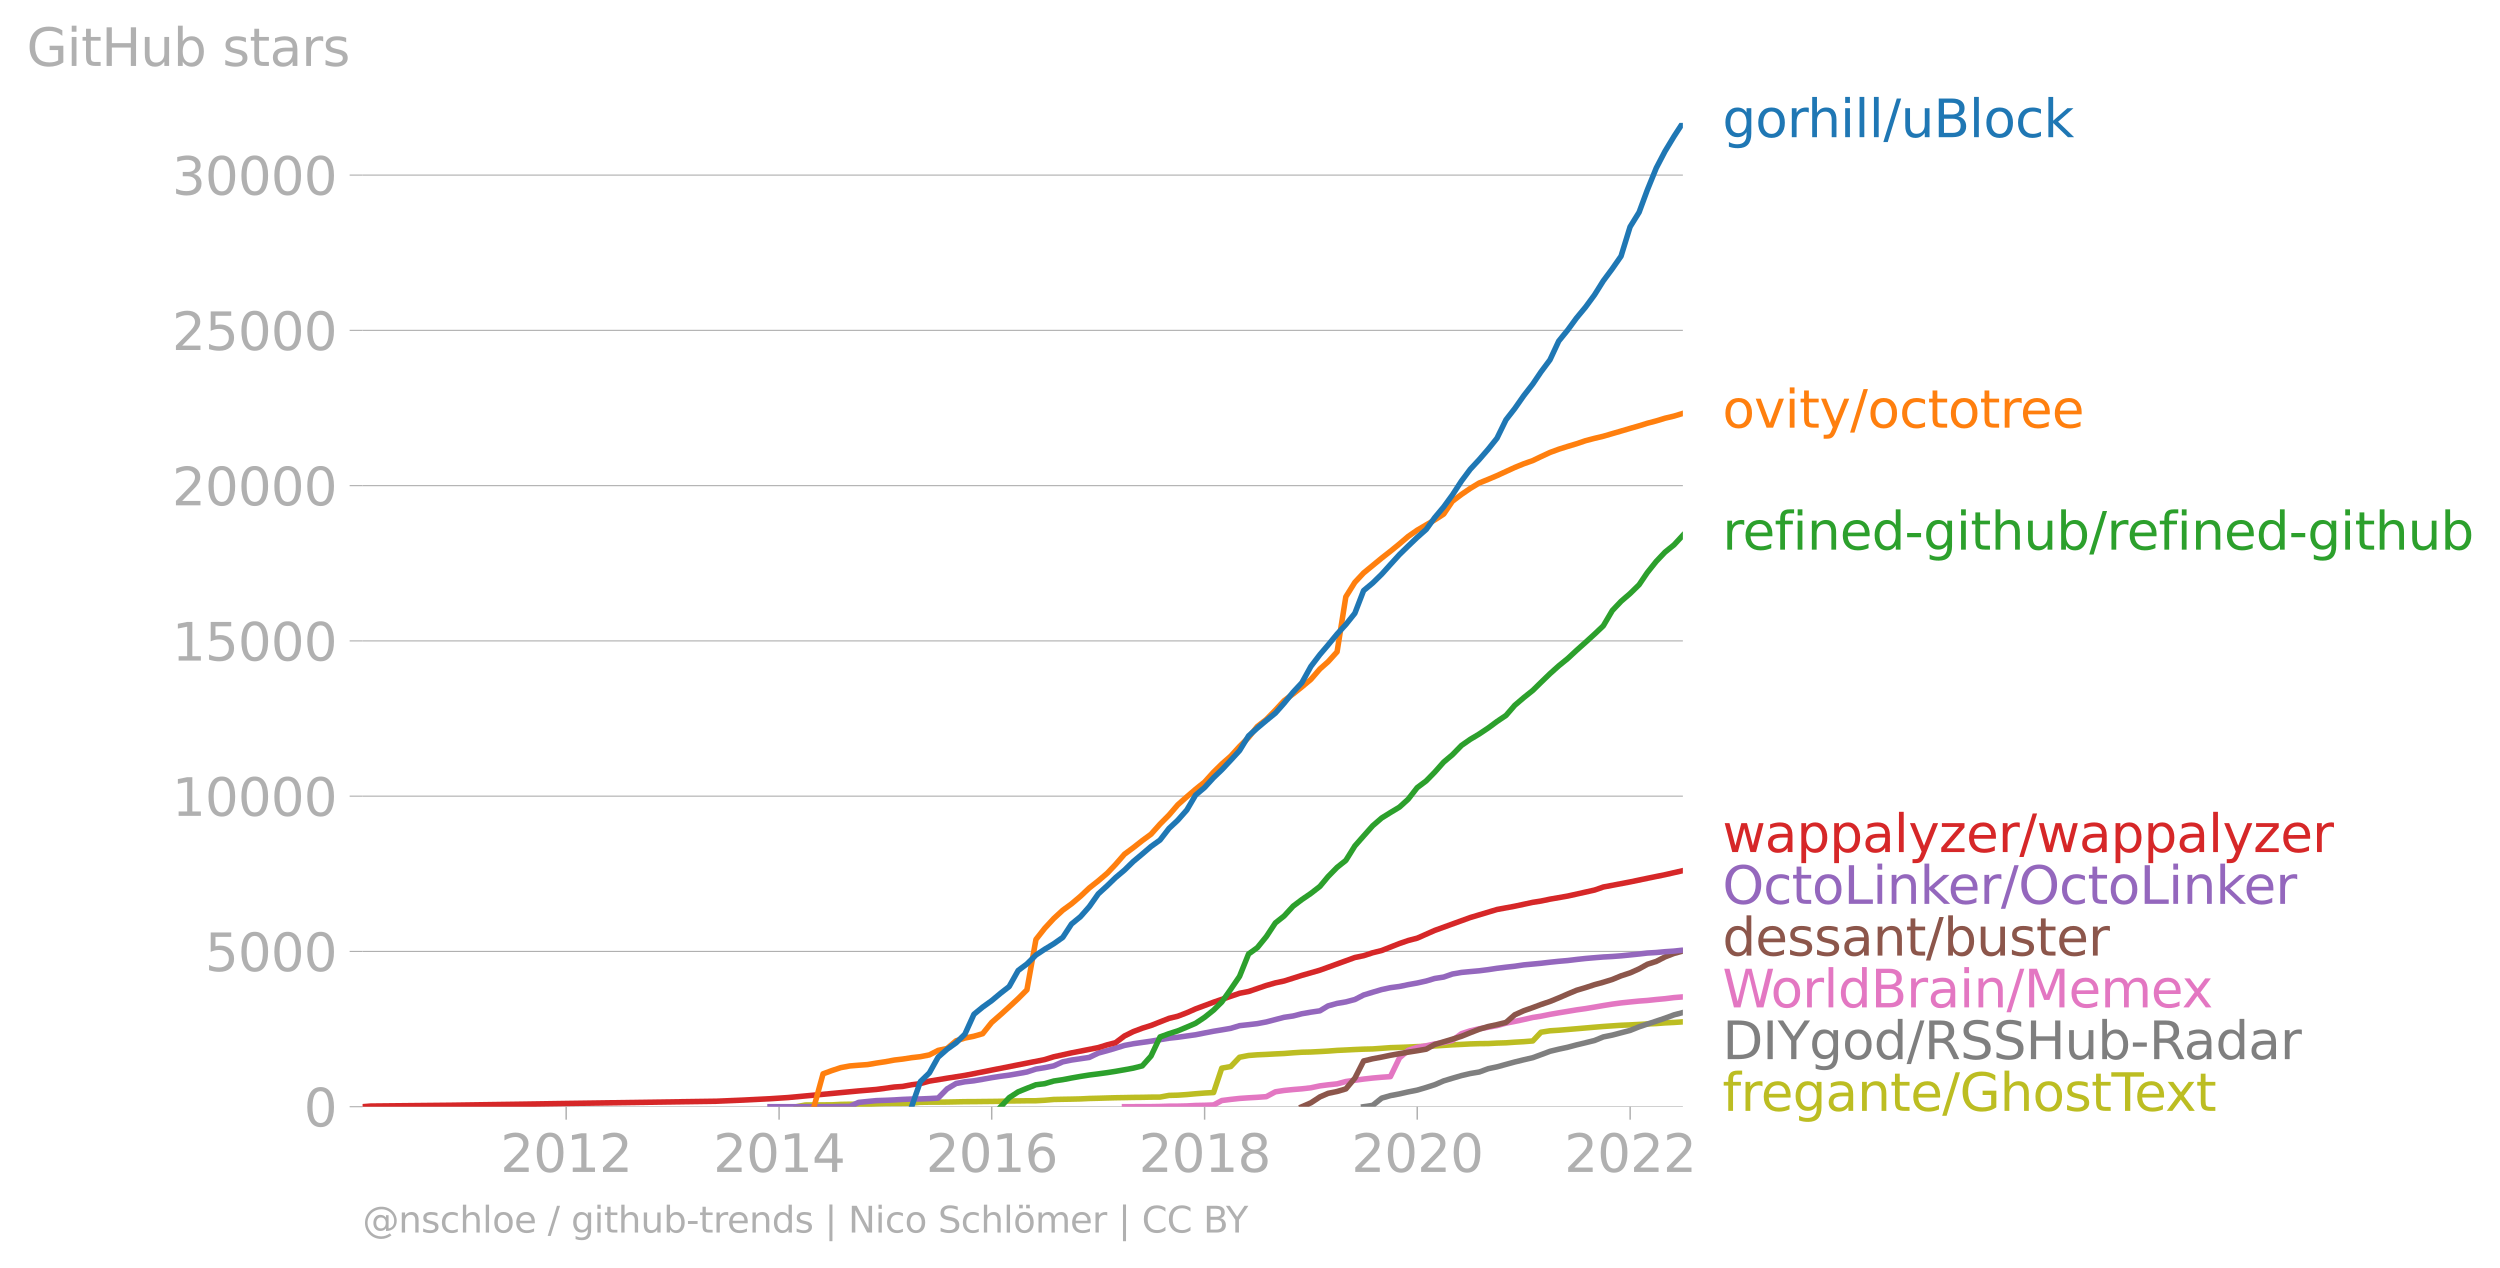 <svg xmlns:xlink="http://www.w3.org/1999/xlink" width="901.621" height="457.173" viewBox="0 0 676.216 342.88" xmlns="http://www.w3.org/2000/svg"><defs><style>*{stroke-linejoin:round;stroke-linecap:butt}</style></defs><g id="figure_1"><path d="M0 342.88h676.216V0H0v342.88z" style="fill:none" id="patch_1"/><g id="axes_1"><path d="M98.073 299.353h357.12V33.24H98.073v266.112z" style="fill:none" id="patch_2"/><g id="matplotlib.axis_1"><g id="xtick_1"><g id="line2d_1"><defs><path id="m0265048be2" d="M0 0v3.5" style="stroke:#b0b0b0;stroke-width:.4"/></defs><use xlink:href="#m0265048be2" x="153.142" y="299.353" style="fill:#b0b0b0;stroke:#b0b0b0;stroke-width:.4"/></g><g style="fill:#b0b0b0" transform="matrix(.14 0 0 -.14 135.327 316.99)" id="text_1"><defs><path id="DejaVuSans-32" d="M1228 531h2203V0H469v531q359 372 979 998 621 627 780 809 303 340 423 576 121 236 121 464 0 372-261 606-261 235-680 235-297 0-627-103-329-103-704-313v638q381 153 712 231 332 78 607 78 725 0 1156-363 431-362 431-968 0-288-108-546-107-257-392-607-78-91-497-524-418-433-1181-1211z" transform="scale(.016)"/><path id="DejaVuSans-30" d="M2034 4250q-487 0-733-480-245-479-245-1442 0-959 245-1439 246-480 733-480 491 0 736 480 246 480 246 1439 0 963-246 1442-245 480-736 480zm0 500q785 0 1199-621 414-620 414-1801 0-1178-414-1799Q2819-91 2034-91q-784 0-1198 620-414 621-414 1799 0 1181 414 1801 414 621 1198 621z" transform="scale(.016)"/><path id="DejaVuSans-31" d="M794 531h1031v3560L703 3866v575l1116 225h631V531h1031V0H794v531z" transform="scale(.016)"/></defs><use xlink:href="#DejaVuSans-32"/><use xlink:href="#DejaVuSans-30" x="63.623"/><use xlink:href="#DejaVuSans-31" x="127.246"/><use xlink:href="#DejaVuSans-32" x="190.869"/></g></g><g id="xtick_2"><use xlink:href="#m0265048be2" x="210.732" y="299.353" style="fill:#b0b0b0;stroke:#b0b0b0;stroke-width:.4" id="line2d_2"/><g style="fill:#b0b0b0" transform="matrix(.14 0 0 -.14 192.917 316.99)" id="text_2"><defs><path id="DejaVuSans-34" d="M2419 4116 825 1625h1594v2491zm-166 550h794V1625h666v-525h-666V0h-628v1100H313v609l1940 2957z" transform="scale(.016)"/></defs><use xlink:href="#DejaVuSans-32"/><use xlink:href="#DejaVuSans-30" x="63.623"/><use xlink:href="#DejaVuSans-31" x="127.246"/><use xlink:href="#DejaVuSans-34" x="190.869"/></g></g><g id="xtick_3"><use xlink:href="#m0265048be2" x="268.243" y="299.353" style="fill:#b0b0b0;stroke:#b0b0b0;stroke-width:.4" id="line2d_3"/><g style="fill:#b0b0b0" transform="matrix(.14 0 0 -.14 250.428 316.99)" id="text_3"><defs><path id="DejaVuSans-36" d="M2113 2584q-425 0-674-291-248-290-248-796 0-503 248-796 249-292 674-292t673 292q248 293 248 796 0 506-248 796-248 291-673 291zm1253 1979v-575q-238 112-480 171-242 60-480 60-625 0-955-422-329-422-376-1275 184 272 462 417 279 145 613 145 703 0 1111-427 408-426 408-1160 0-719-425-1154Q2819-91 2113-91q-810 0-1238 620-428 621-428 1799 0 1106 525 1764t1409 658q238 0 480-47t505-140z" transform="scale(.016)"/></defs><use xlink:href="#DejaVuSans-32"/><use xlink:href="#DejaVuSans-30" x="63.623"/><use xlink:href="#DejaVuSans-31" x="127.246"/><use xlink:href="#DejaVuSans-36" x="190.869"/></g></g><g id="xtick_4"><use xlink:href="#m0265048be2" x="325.833" y="299.353" style="fill:#b0b0b0;stroke:#b0b0b0;stroke-width:.4" id="line2d_4"/><g style="fill:#b0b0b0" transform="matrix(.14 0 0 -.14 308.018 316.99)" id="text_4"><defs><path id="DejaVuSans-38" d="M2034 2216q-450 0-708-241-257-241-257-662 0-422 257-663 258-241 708-241t709 242q260 243 260 662 0 421-258 662-257 241-711 241zm-631 268q-406 100-633 378-226 279-226 679 0 559 398 884 399 325 1092 325 697 0 1094-325t397-884q0-400-227-679-226-278-629-378 456-106 710-416 255-309 255-755 0-679-414-1042Q2806-91 2034-91q-771 0-1186 362-414 363-414 1042 0 446 256 755 257 310 713 416zm-231 997q0-362 226-565 227-203 636-203 407 0 636 203 230 203 230 565 0 363-230 566-229 203-636 203-409 0-636-203-226-203-226-566z" transform="scale(.016)"/></defs><use xlink:href="#DejaVuSans-32"/><use xlink:href="#DejaVuSans-30" x="63.623"/><use xlink:href="#DejaVuSans-31" x="127.246"/><use xlink:href="#DejaVuSans-38" x="190.869"/></g></g><g id="xtick_5"><use xlink:href="#m0265048be2" x="383.344" y="299.353" style="fill:#b0b0b0;stroke:#b0b0b0;stroke-width:.4" id="line2d_5"/><g style="fill:#b0b0b0" transform="matrix(.14 0 0 -.14 365.529 316.99)" id="text_5"><use xlink:href="#DejaVuSans-32"/><use xlink:href="#DejaVuSans-30" x="63.623"/><use xlink:href="#DejaVuSans-32" x="127.246"/><use xlink:href="#DejaVuSans-30" x="190.869"/></g></g><g id="xtick_6"><use xlink:href="#m0265048be2" x="440.934" y="299.353" style="fill:#b0b0b0;stroke:#b0b0b0;stroke-width:.4" id="line2d_6"/><g style="fill:#b0b0b0" transform="matrix(.14 0 0 -.14 423.119 316.99)" id="text_6"><use xlink:href="#DejaVuSans-32"/><use xlink:href="#DejaVuSans-30" x="63.623"/><use xlink:href="#DejaVuSans-32" x="127.246"/><use xlink:href="#DejaVuSans-32" x="190.869"/></g></g></g><g id="matplotlib.axis_2"><g id="ytick_1"><path d="M98.073 299.353h357.12" clip-path="url(#p716d6445ba)" style="fill:none;stroke:#b0b0b0;stroke-width:.3;stroke-linecap:square" id="line2d_7"/><g id="line2d_8"><defs><path id="mb51d2ccb07" d="M0 0h-3.5" style="stroke:#b0b0b0;stroke-width:.3"/></defs><use xlink:href="#mb51d2ccb07" x="98.073" y="299.353" style="fill:#b0b0b0;stroke:#b0b0b0;stroke-width:.3"/></g><use xlink:href="#DejaVuSans-30" style="fill:#b0b0b0" transform="matrix(.14 0 0 -.14 82.166 304.672)" id="text_7"/></g><g id="ytick_2"><path d="M98.073 257.354h357.12" clip-path="url(#p716d6445ba)" style="fill:none;stroke:#b0b0b0;stroke-width:.3;stroke-linecap:square" id="line2d_9"/><use xlink:href="#mb51d2ccb07" x="98.073" y="257.354" style="fill:#b0b0b0;stroke:#b0b0b0;stroke-width:.3" id="line2d_10"/><g style="fill:#b0b0b0" transform="matrix(.14 0 0 -.14 55.443 262.673)" id="text_8"><defs><path id="DejaVuSans-35" d="M691 4666h2478v-532H1269V2991q137 47 274 70 138 23 276 23 781 0 1237-428 457-428 457-1159 0-753-469-1171Q2575-91 1722-91q-294 0-599 50Q819 9 494 109v635q281-153 581-228t634-75q541 0 856 284 316 284 316 772 0 487-316 771-315 285-856 285-253 0-505-56-251-56-513-175v2344z" transform="scale(.016)"/></defs><use xlink:href="#DejaVuSans-35"/><use xlink:href="#DejaVuSans-30" x="63.623"/><use xlink:href="#DejaVuSans-30" x="127.246"/><use xlink:href="#DejaVuSans-30" x="190.869"/></g></g><g id="ytick_3"><path d="M98.073 215.355h357.12" clip-path="url(#p716d6445ba)" style="fill:none;stroke:#b0b0b0;stroke-width:.3;stroke-linecap:square" id="line2d_11"/><use xlink:href="#mb51d2ccb07" x="98.073" y="215.355" style="fill:#b0b0b0;stroke:#b0b0b0;stroke-width:.3" id="line2d_12"/><g style="fill:#b0b0b0" transform="matrix(.14 0 0 -.14 46.536 220.674)" id="text_9"><use xlink:href="#DejaVuSans-31"/><use xlink:href="#DejaVuSans-30" x="63.623"/><use xlink:href="#DejaVuSans-30" x="127.246"/><use xlink:href="#DejaVuSans-30" x="190.869"/><use xlink:href="#DejaVuSans-30" x="254.492"/></g></g><g id="ytick_4"><path d="M98.073 173.357h357.12" clip-path="url(#p716d6445ba)" style="fill:none;stroke:#b0b0b0;stroke-width:.3;stroke-linecap:square" id="line2d_13"/><use xlink:href="#mb51d2ccb07" x="98.073" y="173.357" style="fill:#b0b0b0;stroke:#b0b0b0;stroke-width:.3" id="line2d_14"/><g style="fill:#b0b0b0" transform="matrix(.14 0 0 -.14 46.536 178.676)" id="text_10"><use xlink:href="#DejaVuSans-31"/><use xlink:href="#DejaVuSans-35" x="63.623"/><use xlink:href="#DejaVuSans-30" x="127.246"/><use xlink:href="#DejaVuSans-30" x="190.869"/><use xlink:href="#DejaVuSans-30" x="254.492"/></g></g><g id="ytick_5"><path d="M98.073 131.358h357.12" clip-path="url(#p716d6445ba)" style="fill:none;stroke:#b0b0b0;stroke-width:.3;stroke-linecap:square" id="line2d_15"/><use xlink:href="#mb51d2ccb07" x="98.073" y="131.358" style="fill:#b0b0b0;stroke:#b0b0b0;stroke-width:.3" id="line2d_16"/><g style="fill:#b0b0b0" transform="matrix(.14 0 0 -.14 46.536 136.677)" id="text_11"><use xlink:href="#DejaVuSans-32"/><use xlink:href="#DejaVuSans-30" x="63.623"/><use xlink:href="#DejaVuSans-30" x="127.246"/><use xlink:href="#DejaVuSans-30" x="190.869"/><use xlink:href="#DejaVuSans-30" x="254.492"/></g></g><g id="ytick_6"><path d="M98.073 89.36h357.12" clip-path="url(#p716d6445ba)" style="fill:none;stroke:#b0b0b0;stroke-width:.3;stroke-linecap:square" id="line2d_17"/><use xlink:href="#mb51d2ccb07" x="98.073" y="89.359" style="fill:#b0b0b0;stroke:#b0b0b0;stroke-width:.3" id="line2d_18"/><g style="fill:#b0b0b0" transform="matrix(.14 0 0 -.14 46.536 94.678)" id="text_12"><use xlink:href="#DejaVuSans-32"/><use xlink:href="#DejaVuSans-35" x="63.623"/><use xlink:href="#DejaVuSans-30" x="127.246"/><use xlink:href="#DejaVuSans-30" x="190.869"/><use xlink:href="#DejaVuSans-30" x="254.492"/></g></g><g id="ytick_7"><path d="M98.073 47.36h357.12" clip-path="url(#p716d6445ba)" style="fill:none;stroke:#b0b0b0;stroke-width:.3;stroke-linecap:square" id="line2d_19"/><use xlink:href="#mb51d2ccb07" x="98.073" y="47.361" style="fill:#b0b0b0;stroke:#b0b0b0;stroke-width:.3" id="line2d_20"/><g style="fill:#b0b0b0" transform="matrix(.14 0 0 -.14 46.536 52.68)" id="text_13"><defs><path id="DejaVuSans-33" d="M2597 2516q453-97 707-404 255-306 255-756 0-690-475-1069Q2609-91 1734-91q-293 0-604 58T488 141v609q262-153 574-231 313-78 654-78 593 0 904 234t311 681q0 413-289 645-289 233-804 233h-544v519h569q465 0 712 186t247 536q0 359-255 551-254 193-729 193-260 0-557-57-297-56-653-174v562q360 100 674 150t592 50q719 0 1137-327 419-326 419-882 0-388-222-655t-631-370z" transform="scale(.016)"/></defs><use xlink:href="#DejaVuSans-33"/><use xlink:href="#DejaVuSans-30" x="63.623"/><use xlink:href="#DejaVuSans-30" x="127.246"/><use xlink:href="#DejaVuSans-30" x="190.869"/><use xlink:href="#DejaVuSans-30" x="254.492"/></g></g><g style="fill:#b0b0b0" transform="matrix(.14 0 0 -.14 7.2 17.838)" id="text_14"><defs><path id="DejaVuSans-47" d="M3809 666v1253H2778v519h1656V434q-365-259-806-392-440-133-940-133-1094 0-1712 639-617 640-617 1780 0 1144 617 1783 618 639 1712 639 456 0 867-113 411-112 758-331v-672q-350 297-744 447t-828 150q-857 0-1287-478-429-478-429-1425 0-944 429-1422 430-478 1287-478 334 0 596 58 263 58 472 180z" transform="scale(.016)"/><path id="DejaVuSans-69" d="M603 3500h575V0H603v3500zm0 1363h575v-729H603v729z" transform="scale(.016)"/><path id="DejaVuSans-74" d="M1172 4494v-994h1184v-447H1172V1153q0-428 117-550t477-122h590V0h-590q-666 0-919 248-253 249-253 905v1900H172v447h422v994h578z" transform="scale(.016)"/><path id="DejaVuSans-48" d="M628 4666h631V2753h2294v1913h631V0h-631v2222H1259V0H628v4666z" transform="scale(.016)"/><path id="DejaVuSans-75" d="M544 1381v2119h575V1403q0-497 193-746 194-248 582-248 465 0 735 297 271 297 271 810v1984h575V0h-575v538q-209-319-486-474-276-155-642-155-603 0-916 375-312 375-312 1097zm1447 2203z" transform="scale(.016)"/><path id="DejaVuSans-62" d="M3116 1747q0 634-261 995t-717 361q-457 0-718-361t-261-995q0-634 261-995t718-361q456 0 717 361t261 995zM1159 2969q182 312 458 463 277 152 661 152 638 0 1036-506 399-506 399-1331T3314 415Q2916-91 2278-91q-384 0-661 152-276 152-458 464V0H581v4863h578V2969z" transform="scale(.016)"/><path id="DejaVuSans-73" d="M2834 3397v-544q-243 125-506 187-262 63-544 63-428 0-642-131t-214-394q0-200 153-314t616-217l197-44q612-131 870-370t258-667q0-488-386-773Q2250-91 1575-91q-281 0-586 55T347 128v594q319-166 628-249 309-82 613-82 406 0 624 139 219 139 219 392 0 234-158 359-157 125-692 241l-200 47q-534 112-772 345-237 233-237 639 0 494 350 762 350 269 994 269 318 0 599-47 282-46 519-140z" transform="scale(.016)"/><path id="DejaVuSans-61" d="M2194 1759q-697 0-966-159t-269-544q0-306 202-486 202-179 548-179 479 0 768 339t289 901v128h-572zm1147 238V0h-575v531q-197-318-491-470T1556-91q-537 0-855 302-317 302-317 808 0 590 395 890 396 300 1180 300h807v57q0 397-261 614t-733 217q-300 0-585-72-284-72-546-216v532q315 122 612 182 297 61 578 61 760 0 1135-394 375-393 375-1193z" transform="scale(.016)"/><path id="DejaVuSans-72" d="M2631 2963q-97 56-211 82-114 27-251 27-488 0-749-317t-261-911V0H581v3500h578v-544q182 319 472 473 291 155 707 155 59 0 131-8 72-7 159-23l3-590z" transform="scale(.016)"/></defs><use xlink:href="#DejaVuSans-47"/><use xlink:href="#DejaVuSans-69" x="77.49"/><use xlink:href="#DejaVuSans-74" x="105.273"/><use xlink:href="#DejaVuSans-48" x="144.482"/><use xlink:href="#DejaVuSans-75" x="219.678"/><use xlink:href="#DejaVuSans-62" x="283.057"/><use xlink:href="#DejaVuSans-20" x="346.533"/><use xlink:href="#DejaVuSans-73" x="378.32"/><use xlink:href="#DejaVuSans-74" x="430.42"/><use xlink:href="#DejaVuSans-61" x="469.629"/><use xlink:href="#DejaVuSans-72" x="530.908"/><use xlink:href="#DejaVuSans-73" x="572.021"/></g></g><path d="m215.38 299.353 2.442-.462 2.364-.026 2.442-.008 2.363-.008 2.443-.126 2.442-.042 2.363-.009 2.443-.017 2.363-.109 2.442-.075 2.443-.026 2.205-.008 2.443-.042 2.363-.235 2.442-.034 2.364-.008 2.442-.025 2.442-.05 2.364-.051 2.442-.009 2.364-.033 2.442-.025 2.442-.034 2.285-.084 2.442-.025 2.363-.034 2.443-.008 2.363-.135 2.442-.21 2.443-.05 2.363-.042 2.442-.059 2.364-.117 2.442-.06 2.442-.075 2.206-.059 2.443-.042 2.363-.05 2.442-.025 2.364-.05 2.442-.017 2.442-.454 2.364-.059 2.442-.168 2.363-.218 2.443-.193 2.442-.135 2.206-6.593 2.442-.446 2.364-2.503 2.442-.479 2.363-.184 2.442-.11 2.443-.134 2.363-.11 2.442-.192 2.364-.152 2.442-.058 2.442-.126 2.206-.126 2.443-.185 2.363-.11 2.442-.125 2.364-.101 2.442-.059 2.442-.168 2.364-.176 2.442-.076 2.363-.092 2.443-.118 2.442-.084 2.285-.092 2.442-.151 2.363-.152 2.443-.117 2.363-.126 2.442-.076 2.443-.025 2.363-.126 2.442-.076 2.364-.168 2.442-.142 2.442-.194 2.206-2.36 2.442-.386 2.364-.152 2.442-.201 2.364-.202 2.442-.21 2.442-.21 2.364-.193 2.442-.168 2.363-.16 2.443-.1 2.442-.126 2.206-.126 2.442-.11 2.363-.184 2.443-.118 2.363-.16" clip-path="url(#p716d6445ba)" style="fill:none;stroke:#bcbd22;stroke-width:1.5;stroke-linecap:square" id="line2d_21"/><path d="m368.848 299.353 2.442-.37 2.442-1.957 2.364-.68 2.442-.462 2.363-.538 2.443-.487 2.442-.723 2.285-.73 2.442-1.05 2.363-.714 2.443-.714 2.363-.555 2.442-.411 2.443-.9 2.363-.495 2.442-.672 2.364-.646 2.442-.597 2.442-.571 2.206-.806 2.442-.916 2.364-.571 2.442-.53 2.364-.63 2.442-.587 2.442-.605 2.364-.966 2.442-.496 2.363-.621 2.443-.639 2.442-.982 2.206-.731 2.442-.806 2.363-.798 2.443-.9 2.363-.62" clip-path="url(#p716d6445ba)" style="fill:none;stroke:#7f7f7f;stroke-width:1.5;stroke-linecap:square" id="line2d_22"/><path d="m304.168 299.353 2.363-.009 2.442-.017h2.364l2.442-.042 2.442-.075 2.364-.009 2.442-.058 2.363-.126 2.443-.05 2.442-.093 2.206-1.193 2.442-.31 2.364-.261 2.442-.168 2.363-.134 2.442-.177 2.443-1.31 2.363-.37 2.442-.243 2.364-.194 2.442-.285 2.442-.513 2.206-.285 2.443-.26 2.363-.63 2.442-.345 2.364-.32 2.442-.276 2.442-.219 2.364-.168 2.442-5.048 2.363-2.075 2.443-.79 2.442-.428 2.285-.487 2.442-.42 2.363-.546 2.443-1.823 2.363-.764 2.442-.563 2.443-.42 2.363-.428 2.442-.672 2.364-.462 2.442-.52 2.442-.555 2.206-.345 2.442-.495 2.364-.412 2.442-.403 2.364-.395 2.442-.344 2.442-.412 2.364-.411 2.442-.395 2.363-.32 2.443-.26 2.442-.243 2.206-.16 2.442-.26 2.363-.219 2.443-.302 2.363-.185" clip-path="url(#p716d6445ba)" style="fill:none;stroke:#e377c2;stroke-width:1.5;stroke-linecap:square" id="line2d_23"/><g style="fill:#1f77b4" transform="matrix(.14 0 0 -.14 465.907 37.104)" id="text_15"><defs><path id="DejaVuSans-67" d="M2906 1791q0 625-258 968-257 344-723 344-462 0-720-344-258-343-258-968 0-622 258-966t720-344q466 0 723 344 258 344 258 966zm575-1357q0-893-397-1329-396-436-1215-436-303 0-572 45t-522 139v559q253-137 500-202 247-66 503-66 566 0 847 295t281 892v285q-178-310-456-463T1784 0Q1141 0 747 490 353 981 353 1791q0 812 394 1302 394 491 1037 491 388 0 666-153t456-462v531h575V434z" transform="scale(.016)"/><path id="DejaVuSans-6f" d="M1959 3097q-462 0-731-361t-269-989q0-628 267-989 268-361 733-361 460 0 728 362 269 363 269 988 0 622-269 986-268 364-728 364zm0 487q750 0 1178-488 429-487 429-1349 0-859-429-1349Q2709-91 1959-91q-753 0-1180 489-426 490-426 1349 0 862 426 1349 427 488 1180 488z" transform="scale(.016)"/><path id="DejaVuSans-68" d="M3513 2113V0h-575v2094q0 497-194 743-194 247-581 247-466 0-735-297-269-296-269-809V0H581v4863h578V2956q207 316 486 472 280 156 646 156 603 0 912-373 310-373 310-1098z" transform="scale(.016)"/><path id="DejaVuSans-6c" d="M603 4863h575V0H603v4863z" transform="scale(.016)"/><path id="DejaVuSans-2f" d="M1625 4666h531L531-594H0l1625 5260z" transform="scale(.016)"/><path id="DejaVuSans-42" d="M1259 2228V519h1013q509 0 754 211 246 211 246 645 0 438-246 645-245 208-754 208H1259zm0 1919V2741h935q462 0 688 173 227 174 227 530 0 353-227 528-226 175-688 175h-935zm-631 519h1613q722 0 1112-300 391-300 391-853 0-429-200-682t-588-315q466-100 724-418 258-317 258-792 0-625-425-966Q3088 0 2303 0H628v4666z" transform="scale(.016)"/><path id="DejaVuSans-63" d="M3122 3366v-538q-244 135-489 202t-495 67q-560 0-870-355-309-354-309-995t309-996q310-354 870-354 250 0 495 67t489 202V134Q2881 22 2623-34q-257-57-548-57-791 0-1257 497-465 497-465 1341 0 856 470 1346 471 491 1290 491 265 0 518-55 253-54 491-163z" transform="scale(.016)"/><path id="DejaVuSans-6b" d="M581 4863h578V1991l1716 1509h734L1753 1863 3688 0h-750L1159 1709V0H581v4863z" transform="scale(.016)"/></defs><use xlink:href="#DejaVuSans-67"/><use xlink:href="#DejaVuSans-6f" x="63.477"/><use xlink:href="#DejaVuSans-72" x="124.658"/><use xlink:href="#DejaVuSans-68" x="164.021"/><use xlink:href="#DejaVuSans-69" x="227.4"/><use xlink:href="#DejaVuSans-6c" x="255.184"/><use xlink:href="#DejaVuSans-6c" x="282.967"/><use xlink:href="#DejaVuSans-2f" x="310.75"/><use xlink:href="#DejaVuSans-75" x="344.441"/><use xlink:href="#DejaVuSans-42" x="407.82"/><use xlink:href="#DejaVuSans-6c" x="476.424"/><use xlink:href="#DejaVuSans-6f" x="504.207"/><use xlink:href="#DejaVuSans-63" x="565.389"/><use xlink:href="#DejaVuSans-6b" x="620.369"/></g><g style="fill:#ff7f0e" transform="matrix(.14 0 0 -.14 465.907 115.683)" id="text_16"><defs><path id="DejaVuSans-76" d="M191 3500h609L1894 563l1094 2937h609L2284 0h-781L191 3500z" transform="scale(.016)"/><path id="DejaVuSans-79" d="M2059-325q-243-625-475-815-231-191-618-191H506v481h338q237 0 368 113 132 112 291 531l103 262L191 3500h609L1894 763l1094 2737h609L2059-325z" transform="scale(.016)"/><path id="DejaVuSans-65" d="M3597 1894v-281H953q38-594 358-905t892-311q331 0 642 81t618 244V178Q3153 47 2828-22t-659-69q-838 0-1327 487-489 488-489 1320 0 859 464 1363 464 505 1252 505 706 0 1117-455 411-454 411-1235zm-575 169q-6 471-264 752-258 282-683 282-481 0-770-272t-333-766l2050 4z" transform="scale(.016)"/></defs><use xlink:href="#DejaVuSans-6f"/><use xlink:href="#DejaVuSans-76" x="61.182"/><use xlink:href="#DejaVuSans-69" x="120.361"/><use xlink:href="#DejaVuSans-74" x="148.145"/><use xlink:href="#DejaVuSans-79" x="187.354"/><use xlink:href="#DejaVuSans-2f" x="246.533"/><use xlink:href="#DejaVuSans-6f" x="280.225"/><use xlink:href="#DejaVuSans-63" x="341.406"/><use xlink:href="#DejaVuSans-74" x="396.387"/><use xlink:href="#DejaVuSans-6f" x="435.596"/><use xlink:href="#DejaVuSans-74" x="496.777"/><use xlink:href="#DejaVuSans-72" x="535.986"/><use xlink:href="#DejaVuSans-65" x="574.85"/><use xlink:href="#DejaVuSans-65" x="636.373"/></g><g style="fill:#2ca02c" transform="matrix(.14 0 0 -.14 465.907 148.669)" id="text_17"><defs><path id="DejaVuSans-66" d="M2375 4863v-479h-550q-309 0-430-125-120-125-120-450v-309h947v-447h-947V0H697v3053H147v447h550v244q0 584 272 851 272 268 862 268h544z" transform="scale(.016)"/><path id="DejaVuSans-6e" d="M3513 2113V0h-575v2094q0 497-194 743-194 247-581 247-466 0-735-297-269-296-269-809V0H581v3500h578v-544q207 316 486 472 280 156 646 156 603 0 912-373 310-373 310-1098z" transform="scale(.016)"/><path id="DejaVuSans-64" d="M2906 2969v1894h575V0h-575v525q-181-312-458-464-276-152-664-152-634 0-1033 506-398 507-398 1332t398 1331q399 506 1033 506 388 0 664-152 277-151 458-463zM947 1747q0-634 261-995t717-361q456 0 718 361 263 361 263 995t-263 995q-262 361-718 361t-717-361q-261-361-261-995z" transform="scale(.016)"/><path id="DejaVuSans-2d" d="M313 2009h1684v-512H313v512z" transform="scale(.016)"/></defs><use xlink:href="#DejaVuSans-72"/><use xlink:href="#DejaVuSans-65" x="38.863"/><use xlink:href="#DejaVuSans-66" x="100.387"/><use xlink:href="#DejaVuSans-69" x="135.592"/><use xlink:href="#DejaVuSans-6e" x="163.375"/><use xlink:href="#DejaVuSans-65" x="226.754"/><use xlink:href="#DejaVuSans-64" x="288.277"/><use xlink:href="#DejaVuSans-2d" x="351.754"/><use xlink:href="#DejaVuSans-67" x="387.838"/><use xlink:href="#DejaVuSans-69" x="451.314"/><use xlink:href="#DejaVuSans-74" x="479.098"/><use xlink:href="#DejaVuSans-68" x="518.307"/><use xlink:href="#DejaVuSans-75" x="581.686"/><use xlink:href="#DejaVuSans-62" x="645.064"/><use xlink:href="#DejaVuSans-2f" x="708.541"/><use xlink:href="#DejaVuSans-72" x="742.232"/><use xlink:href="#DejaVuSans-65" x="781.096"/><use xlink:href="#DejaVuSans-66" x="842.619"/><use xlink:href="#DejaVuSans-69" x="877.824"/><use xlink:href="#DejaVuSans-6e" x="905.607"/><use xlink:href="#DejaVuSans-65" x="968.986"/><use xlink:href="#DejaVuSans-64" x="1030.51"/><use xlink:href="#DejaVuSans-2d" x="1093.986"/><use xlink:href="#DejaVuSans-67" x="1130.07"/><use xlink:href="#DejaVuSans-69" x="1193.547"/><use xlink:href="#DejaVuSans-74" x="1221.33"/><use xlink:href="#DejaVuSans-68" x="1260.539"/><use xlink:href="#DejaVuSans-75" x="1323.918"/><use xlink:href="#DejaVuSans-62" x="1387.297"/></g><g style="fill:#d62728" transform="matrix(.14 0 0 -.14 465.907 230.479)" id="text_18"><defs><path id="DejaVuSans-77" d="M269 3500h575l719-2731 715 2731h678l719-2731 716 2731h575L4050 0h-678l-753 2869L1863 0h-679L269 3500z" transform="scale(.016)"/><path id="DejaVuSans-70" d="M1159 525v-1856H581v4831h578v-531q182 312 458 463 277 152 661 152 638 0 1036-506 399-506 399-1331T3314 415Q2916-91 2278-91q-384 0-661 152-276 152-458 464zm1957 1222q0 634-261 995t-717 361q-457 0-718-361t-261-995q0-634 261-995t718-361q456 0 717 361t261 995z" transform="scale(.016)"/><path id="DejaVuSans-7a" d="M353 3500h2731v-525L922 459h2162V0H275v525l2163 2516H353v459z" transform="scale(.016)"/></defs><use xlink:href="#DejaVuSans-77"/><use xlink:href="#DejaVuSans-61" x="81.787"/><use xlink:href="#DejaVuSans-70" x="143.066"/><use xlink:href="#DejaVuSans-70" x="206.543"/><use xlink:href="#DejaVuSans-61" x="270.02"/><use xlink:href="#DejaVuSans-6c" x="331.299"/><use xlink:href="#DejaVuSans-79" x="359.082"/><use xlink:href="#DejaVuSans-7a" x="418.262"/><use xlink:href="#DejaVuSans-65" x="470.752"/><use xlink:href="#DejaVuSans-72" x="532.275"/><use xlink:href="#DejaVuSans-2f" x="573.389"/><use xlink:href="#DejaVuSans-77" x="607.08"/><use xlink:href="#DejaVuSans-61" x="688.867"/><use xlink:href="#DejaVuSans-70" x="750.146"/><use xlink:href="#DejaVuSans-70" x="813.623"/><use xlink:href="#DejaVuSans-61" x="877.1"/><use xlink:href="#DejaVuSans-6c" x="938.379"/><use xlink:href="#DejaVuSans-79" x="966.162"/><use xlink:href="#DejaVuSans-7a" x="1025.342"/><use xlink:href="#DejaVuSans-65" x="1077.832"/><use xlink:href="#DejaVuSans-72" x="1139.355"/></g><g style="fill:#9467bd" transform="matrix(.14 0 0 -.14 465.907 244.479)" id="text_19"><defs><path id="DejaVuSans-4f" d="M2522 4238q-688 0-1093-513-404-512-404-1397 0-881 404-1394 405-512 1093-512 687 0 1089 512 402 513 402 1394 0 885-402 1397-402 513-1089 513zm0 512q981 0 1568-658 588-658 588-1764 0-1103-588-1761Q3503-91 2522-91q-984 0-1574 656-589 657-589 1763t589 1764q590 658 1574 658z" transform="scale(.016)"/><path id="DejaVuSans-4c" d="M628 4666h631V531h2272V0H628v4666z" transform="scale(.016)"/></defs><use xlink:href="#DejaVuSans-4f"/><use xlink:href="#DejaVuSans-63" x="78.711"/><use xlink:href="#DejaVuSans-74" x="133.691"/><use xlink:href="#DejaVuSans-6f" x="172.9"/><use xlink:href="#DejaVuSans-4c" x="234.082"/><use xlink:href="#DejaVuSans-69" x="289.795"/><use xlink:href="#DejaVuSans-6e" x="317.578"/><use xlink:href="#DejaVuSans-6b" x="380.957"/><use xlink:href="#DejaVuSans-65" x="435.242"/><use xlink:href="#DejaVuSans-72" x="496.766"/><use xlink:href="#DejaVuSans-2f" x="537.879"/><use xlink:href="#DejaVuSans-4f" x="571.57"/><use xlink:href="#DejaVuSans-63" x="650.281"/><use xlink:href="#DejaVuSans-74" x="705.262"/><use xlink:href="#DejaVuSans-6f" x="744.471"/><use xlink:href="#DejaVuSans-4c" x="805.652"/><use xlink:href="#DejaVuSans-69" x="861.365"/><use xlink:href="#DejaVuSans-6e" x="889.148"/><use xlink:href="#DejaVuSans-6b" x="952.527"/><use xlink:href="#DejaVuSans-65" x="1006.813"/><use xlink:href="#DejaVuSans-72" x="1068.336"/></g><g style="fill:#8c564b" transform="matrix(.14 0 0 -.14 465.907 258.479)" id="text_20"><use xlink:href="#DejaVuSans-64"/><use xlink:href="#DejaVuSans-65" x="63.477"/><use xlink:href="#DejaVuSans-73" x="125"/><use xlink:href="#DejaVuSans-73" x="177.1"/><use xlink:href="#DejaVuSans-61" x="229.199"/><use xlink:href="#DejaVuSans-6e" x="290.479"/><use xlink:href="#DejaVuSans-74" x="353.857"/><use xlink:href="#DejaVuSans-2f" x="393.066"/><use xlink:href="#DejaVuSans-62" x="426.758"/><use xlink:href="#DejaVuSans-75" x="490.234"/><use xlink:href="#DejaVuSans-73" x="553.613"/><use xlink:href="#DejaVuSans-74" x="605.713"/><use xlink:href="#DejaVuSans-65" x="644.922"/><use xlink:href="#DejaVuSans-72" x="706.445"/></g><g style="fill:#e377c2" transform="matrix(.14 0 0 -.14 465.907 272.479)" id="text_21"><defs><path id="DejaVuSans-57" d="M213 4666h637l981-3944 978 3944h710l981-3944 978 3944h641L4947 0h-794l-984 4050L2175 0h-794L213 4666z" transform="scale(.016)"/><path id="DejaVuSans-4d" d="M628 4666h941l1190-3175 1197 3175h941V0h-616v4097L3078 897h-634L1241 4097V0H628v4666z" transform="scale(.016)"/><path id="DejaVuSans-6d" d="M3328 2828q216 388 516 572t706 184q547 0 844-383 297-382 297-1088V0h-578v2094q0 503-179 746-178 244-543 244-447 0-707-297-259-296-259-809V0h-578v2094q0 506-178 748t-550 242q-441 0-701-298-259-298-259-808V0H581v3500h578v-544q197 322 472 475t653 153q382 0 649-194 267-193 395-562z" transform="scale(.016)"/><path id="DejaVuSans-78" d="M3513 3500 2247 1797 3578 0h-678L1881 1375 863 0H184l1360 1831L300 3500h678l928-1247 928 1247h679z" transform="scale(.016)"/></defs><use xlink:href="#DejaVuSans-57"/><use xlink:href="#DejaVuSans-6f" x="93.002"/><use xlink:href="#DejaVuSans-72" x="154.184"/><use xlink:href="#DejaVuSans-6c" x="195.297"/><use xlink:href="#DejaVuSans-64" x="223.08"/><use xlink:href="#DejaVuSans-42" x="286.557"/><use xlink:href="#DejaVuSans-72" x="355.16"/><use xlink:href="#DejaVuSans-61" x="396.273"/><use xlink:href="#DejaVuSans-69" x="457.553"/><use xlink:href="#DejaVuSans-6e" x="485.336"/><use xlink:href="#DejaVuSans-2f" x="548.715"/><use xlink:href="#DejaVuSans-4d" x="582.406"/><use xlink:href="#DejaVuSans-65" x="668.686"/><use xlink:href="#DejaVuSans-6d" x="730.209"/><use xlink:href="#DejaVuSans-65" x="827.621"/><use xlink:href="#DejaVuSans-78" x="887.395"/></g><g style="fill:#7f7f7f" transform="matrix(.14 0 0 -.14 465.907 286.479)" id="text_22"><defs><path id="DejaVuSans-44" d="M1259 4147V519h763q966 0 1414 437 448 438 448 1382 0 937-448 1373t-1414 436h-763zm-631 519h1297q1356 0 1990-564 635-564 635-1764 0-1207-638-1773Q3275 0 1925 0H628v4666z" transform="scale(.016)"/><path id="DejaVuSans-49" d="M628 4666h631V0H628v4666z" transform="scale(.016)"/><path id="DejaVuSans-59" d="M-13 4666h679l1293-1919 1285 1919h678L2272 2222V0h-634v2222L-13 4666z" transform="scale(.016)"/><path id="DejaVuSans-52" d="M2841 2188q203-69 395-294t386-619L4263 0h-679l-596 1197q-232 469-449 622t-592 153h-688V0H628v4666h1425q800 0 1194-335 394-334 394-1009 0-441-205-732-205-290-595-402zM1259 4147V2491h794q456 0 689 211t233 620q0 409-233 617t-689 208h-794z" transform="scale(.016)"/><path id="DejaVuSans-53" d="M3425 4513v-616q-359 172-678 256-319 85-616 85-515 0-795-200t-280-569q0-310 186-468 186-157 705-254l381-78q706-135 1042-474t336-907q0-679-455-1029Q2797-91 1919-91q-331 0-705 75-373 75-773 222v650q384-215 753-325 369-109 725-109 540 0 834 212 294 213 294 607 0 343-211 537t-692 291l-385 75q-706 140-1022 440-315 300-315 835 0 619 436 975t1201 356q329 0 669-60 341-59 697-177z" transform="scale(.016)"/></defs><use xlink:href="#DejaVuSans-44"/><use xlink:href="#DejaVuSans-49" x="77.002"/><use xlink:href="#DejaVuSans-59" x="106.494"/><use xlink:href="#DejaVuSans-67" x="167.578"/><use xlink:href="#DejaVuSans-6f" x="231.055"/><use xlink:href="#DejaVuSans-64" x="292.236"/><use xlink:href="#DejaVuSans-2f" x="355.713"/><use xlink:href="#DejaVuSans-52" x="389.404"/><use xlink:href="#DejaVuSans-53" x="458.887"/><use xlink:href="#DejaVuSans-53" x="522.363"/><use xlink:href="#DejaVuSans-48" x="585.84"/><use xlink:href="#DejaVuSans-75" x="661.035"/><use xlink:href="#DejaVuSans-62" x="724.414"/><use xlink:href="#DejaVuSans-2d" x="787.891"/><use xlink:href="#DejaVuSans-52" x="823.975"/><use xlink:href="#DejaVuSans-61" x="891.207"/><use xlink:href="#DejaVuSans-64" x="952.486"/><use xlink:href="#DejaVuSans-61" x="1015.963"/><use xlink:href="#DejaVuSans-72" x="1077.242"/></g><g style="fill:#bcbd22" transform="matrix(.14 0 0 -.14 465.907 300.479)" id="text_23"><defs><path id="DejaVuSans-54" d="M-19 4666h3947v-532H2272V0h-634v4134H-19v532z" transform="scale(.016)"/></defs><use xlink:href="#DejaVuSans-66"/><use xlink:href="#DejaVuSans-72" x="35.205"/><use xlink:href="#DejaVuSans-65" x="74.068"/><use xlink:href="#DejaVuSans-67" x="135.592"/><use xlink:href="#DejaVuSans-61" x="199.068"/><use xlink:href="#DejaVuSans-6e" x="260.348"/><use xlink:href="#DejaVuSans-74" x="323.727"/><use xlink:href="#DejaVuSans-65" x="362.936"/><use xlink:href="#DejaVuSans-2f" x="424.459"/><use xlink:href="#DejaVuSans-47" x="458.15"/><use xlink:href="#DejaVuSans-68" x="535.641"/><use xlink:href="#DejaVuSans-6f" x="599.02"/><use xlink:href="#DejaVuSans-73" x="660.201"/><use xlink:href="#DejaVuSans-74" x="712.301"/><use xlink:href="#DejaVuSans-54" x="751.51"/><use xlink:href="#DejaVuSans-65" x="795.594"/><use xlink:href="#DejaVuSans-78" x="855.367"/><use xlink:href="#DejaVuSans-74" x="914.547"/></g><g style="fill:#b0b0b0" transform="matrix(.097 0 0 -.097 98.073 333.389)" id="text_24"><defs><path id="DejaVuSans-40" d="M2381 1678q0-447 222-702 222-254 610-254 384 0 604 256 221 256 221 700 0 438-225 695-225 258-607 258-378 0-602-256-223-256-223-697zm1703-934q-187-241-429-355t-564-114q-538 0-874 389t-336 1014q0 625 337 1015 338 391 873 391 322 0 565-117 244-117 428-354v409h447V722q457 69 714 417 258 349 258 902 0 334-99 628-98 294-298 544-325 409-792 626t-1017 217q-384 0-738-102-353-101-653-301-490-319-767-836-276-517-276-1120 0-497 179-932 180-434 521-765 328-325 759-495 431-171 922-171 403 0 792 136t714 389l281-347q-390-303-851-464t-936-161q-578 0-1091 205-512 205-912 595Q841 78 631 592q-209 514-209 1105 0 569 212 1084 213 516 607 907 403 396 931 607t1119 211q662 0 1229-272 568-271 952-771 234-307 357-666 124-359 124-744 0-822-497-1297T4084 263v481z" transform="scale(.016)"/><path id="DejaVuSans-7c" d="M1344 4891v-6400H813v6400h531z" transform="scale(.016)"/><path id="DejaVuSans-4e" d="M628 4666h850L3547 763v3903h612V0h-850L1241 3903V0H628v4666z" transform="scale(.016)"/><path id="DejaVuSans-f6" d="M1959 3097q-462 0-731-361t-269-989q0-628 267-989 268-361 733-361 460 0 728 362 269 363 269 988 0 622-269 986-268 364-728 364zm0 487q750 0 1178-488 429-487 429-1349 0-859-429-1349Q2709-91 1959-91q-753 0-1180 489-426 490-426 1349 0 862 426 1349 427 488 1180 488zm295 1266h634v-631h-634v631zm-1222 0h634v-631h-634v631z" transform="scale(.016)"/><path id="DejaVuSans-43" d="M4122 4306v-665q-319 297-680 443-361 147-767 147-800 0-1225-489t-425-1414q0-922 425-1411t1225-489q406 0 767 147t680 444V359q-331-225-702-338-370-112-782-112-1060 0-1670 648-609 649-609 1771 0 1125 609 1773 610 649 1670 649 418 0 788-111 371-111 696-333z" transform="scale(.016)"/></defs><use xlink:href="#DejaVuSans-40"/><use xlink:href="#DejaVuSans-6e" x="100"/><use xlink:href="#DejaVuSans-73" x="163.379"/><use xlink:href="#DejaVuSans-63" x="215.479"/><use xlink:href="#DejaVuSans-68" x="270.459"/><use xlink:href="#DejaVuSans-6c" x="333.838"/><use xlink:href="#DejaVuSans-6f" x="361.621"/><use xlink:href="#DejaVuSans-65" x="422.803"/><use xlink:href="#DejaVuSans-20" x="484.326"/><use xlink:href="#DejaVuSans-2f" x="516.113"/><use xlink:href="#DejaVuSans-20" x="549.805"/><use xlink:href="#DejaVuSans-67" x="581.592"/><use xlink:href="#DejaVuSans-69" x="645.068"/><use xlink:href="#DejaVuSans-74" x="672.852"/><use xlink:href="#DejaVuSans-68" x="712.061"/><use xlink:href="#DejaVuSans-75" x="775.439"/><use xlink:href="#DejaVuSans-62" x="838.818"/><use xlink:href="#DejaVuSans-2d" x="902.295"/><use xlink:href="#DejaVuSans-74" x="938.379"/><use xlink:href="#DejaVuSans-72" x="977.588"/><use xlink:href="#DejaVuSans-65" x="1016.451"/><use xlink:href="#DejaVuSans-6e" x="1077.975"/><use xlink:href="#DejaVuSans-64" x="1141.354"/><use xlink:href="#DejaVuSans-73" x="1204.83"/><use xlink:href="#DejaVuSans-20" x="1256.93"/><use xlink:href="#DejaVuSans-7c" x="1288.717"/><use xlink:href="#DejaVuSans-20" x="1322.408"/><use xlink:href="#DejaVuSans-4e" x="1354.195"/><use xlink:href="#DejaVuSans-69" x="1429"/><use xlink:href="#DejaVuSans-63" x="1456.783"/><use xlink:href="#DejaVuSans-6f" x="1511.764"/><use xlink:href="#DejaVuSans-20" x="1572.945"/><use xlink:href="#DejaVuSans-53" x="1604.732"/><use xlink:href="#DejaVuSans-63" x="1668.209"/><use xlink:href="#DejaVuSans-68" x="1723.189"/><use xlink:href="#DejaVuSans-6c" x="1786.568"/><use xlink:href="#DejaVuSans-f6" x="1814.352"/><use xlink:href="#DejaVuSans-6d" x="1875.533"/><use xlink:href="#DejaVuSans-65" x="1972.945"/><use xlink:href="#DejaVuSans-72" x="2034.469"/><use xlink:href="#DejaVuSans-20" x="2075.582"/><use xlink:href="#DejaVuSans-7c" x="2107.369"/><use xlink:href="#DejaVuSans-20" x="2141.061"/><use xlink:href="#DejaVuSans-43" x="2172.848"/><use xlink:href="#DejaVuSans-43" x="2242.672"/><use xlink:href="#DejaVuSans-20" x="2312.496"/><use xlink:href="#DejaVuSans-42" x="2344.283"/><use xlink:href="#DejaVuSans-59" x="2407.387"/></g><path d="m352.146 299.353 2.442-1.059 2.442-1.604 2.206-.958 2.443-.504 2.363-.697 2.442-2.915 2.364-4.645 2.442-.588 2.442-.453 2.364-.496 2.442-.437 2.363-.403 2.443-.386 2.442-.42 2.285-1.268 2.442-.731 2.363-.714 2.443-.773 2.363-.95 2.442-.957 2.443-.739 2.363-.504 2.442-.613 2.364-2.058 2.442-1.092 2.442-.857 2.206-.831 2.442-.823 2.364-.966 2.442-1.059 2.364-.991 2.442-.73 2.442-.799 2.364-.647 2.442-.755 2.363-.983 2.443-.798 2.442-1.092 2.206-1.227 2.442-.79 2.363-1.217 2.443-.94 2.363-.64" clip-path="url(#p716d6445ba)" style="fill:none;stroke:#8c564b;stroke-width:1.5;stroke-linecap:square" id="line2d_24"/><path d="m208.29 299.353 2.442-.009h4.648l2.442-.008H224.991l2.443-.059 2.442-.008 2.363-1.084 2.443-.252 2.363-.227 2.442-.084 2.443-.109 2.205-.134 2.443-.101 2.363-.025 2.442-.101 2.364-.135 2.442-2.503 2.442-1.444 2.364-.454 2.442-.269 2.364-.411 2.442-.437 2.442-.378 2.285-.303 2.442-.42 2.363-.428 2.443-.798 2.363-.378 2.442-.487 2.443-1.084 2.363-.487 2.442-.361 2.364-.344 2.442-1.176 2.442-.664 2.206-.655 2.443-.756 2.363-.454 2.442-.352 2.364-.345 2.442-.403 2.442-.403 2.364-.252 2.442-.345 2.363-.327 2.443-.487 2.442-.47 2.206-.362 2.442-.42 2.364-.722 2.442-.27 2.363-.276 2.442-.462 2.443-.639 2.363-.613 2.442-.361 2.364-.605 2.442-.428 2.442-.361 2.206-1.328 2.443-.68 2.363-.403 2.442-.647 2.364-1.218 2.442-.747 2.442-.723 2.364-.512 2.442-.328 2.363-.495 2.443-.437 2.442-.546 2.285-.68 2.442-.387 2.363-.823 2.443-.428 2.363-.227 2.442-.219 2.443-.31 2.363-.362 2.442-.302 2.364-.26 2.442-.362 2.442-.226 2.206-.21 2.442-.286 2.364-.244 2.442-.21 2.364-.285 2.442-.269 2.442-.21 2.364-.193 2.442-.134 2.363-.177 2.443-.243 2.442-.252 2.206-.26 2.442-.144 2.363-.218 2.443-.168 2.363-.252" clip-path="url(#p716d6445ba)" style="fill:none;stroke:#9467bd;stroke-width:1.5;stroke-linecap:square" id="line2d_25"/><path d="m98.073 299.353 2.206-.177 7.248-.075 14.417-.152 19.144-.285 12.054-.193 40.73-.605 7.248-.31 7.17-.362 4.884-.32 11.817-1.1 7.248-.688 4.806-.404 4.885-.663 2.205-.151 2.443-.462 2.363-.32 2.442-.655 4.806-.798 4.806-.756 21.586-4.275 2.442-.756 4.806-1.059 7.248-1.427 2.442-.756 2.206-.563 2.443-1.831 2.363-1.168 2.442-.924 2.364-.74 4.884-1.931 2.364-.571 2.442-.941 2.363-1.042 4.885-1.822 7.012-2.403 2.442-.478 4.805-1.638 2.443-.698 2.363-.504 4.806-1.528 4.884-1.403 9.454-3.427 2.364-.487 2.442-.798 2.442-.605 4.806-1.89 2.363-.815 2.443-.638 4.727-2.092 9.611-3.486 7.248-2.175 4.806-.89 4.884-1.05 2.206-.345 2.442-.512 4.806-.84 7.248-1.621 2.364-.824 7.248-1.377 4.648-.974 4.805-.983 4.806-1.092h0" clip-path="url(#p716d6445ba)" style="fill:none;stroke:#d62728;stroke-width:1.5;stroke-linecap:square" id="line2d_26"/><path d="m270.685 299.353 2.285-2.453 2.442-1.58 2.363-.957 2.443-.957 2.363-.286 2.442-.714 2.443-.37 2.363-.453 2.442-.429 2.364-.378 2.442-.31 2.442-.336 2.206-.345 2.443-.428 2.363-.437 2.442-.613 2.364-2.654 2.442-5.175 2.442-.89 2.364-.756 2.442-1.016 2.363-1.025 2.443-1.621 2.442-1.957 2.206-2.184 2.442-3.461 2.364-3.47 2.442-6.055 2.363-1.705 2.442-3 2.443-3.695 2.363-1.873 2.442-2.663 2.364-1.78 2.442-1.672 2.442-1.898 2.206-2.655 2.443-2.495 2.363-1.881 2.442-3.914 2.364-2.688 2.442-2.747 2.442-2.117 2.364-1.47 2.442-1.47 2.363-2.142 2.443-3.133 2.442-1.83 2.285-2.336 2.442-2.747 2.363-1.99 2.443-2.503 2.363-1.647 2.442-1.461 2.443-1.63 2.363-1.747 2.442-1.646 2.364-2.73 2.442-2.083 2.442-1.95 2.206-2.166 2.442-2.36 2.364-2.117 2.442-1.983 2.364-2.192 2.442-2.184 2.442-2.218 2.364-2.242 2.442-4.141 2.363-2.487 2.443-2.108 2.442-2.386 2.206-3.267 2.442-3.058 2.363-2.494 2.443-1.974 2.363-2.562" clip-path="url(#p716d6445ba)" style="fill:none;stroke:#2ca02c;stroke-width:1.5;stroke-linecap:square" id="line2d_27"/><path d="m220.186 299.353 2.442-8.896 2.363-.873 2.443-.807 2.442-.453 2.363-.193 2.443-.177 2.363-.403 2.442-.37 2.443-.453 2.205-.26 2.443-.379 2.363-.268 2.442-.48 2.364-1.217 2.442-.53 2.442-2.082 2.364-.731 2.442-.496 2.364-.68 2.442-3.05 2.442-2.124 2.285-2.075 2.442-2.26 2.363-2.36 2.443-13.624 2.363-3.007 2.442-2.646 2.443-2.252 2.363-1.721 2.442-2.067 2.364-2.226 2.442-1.932 2.442-2.083 2.206-2.327 2.443-2.805 2.363-1.747 2.442-1.924 2.364-1.73 2.442-2.738 2.442-2.461 2.364-2.756 2.442-2.167 2.363-2.032 2.443-1.958 2.442-2.704 2.206-2.167 2.442-2.142 2.364-2.604 2.442-2.445 2.363-2.956 2.442-1.907 2.443-2.512 2.363-2.562 2.442-1.84 2.364-1.88 2.442-2.042 2.442-2.822 2.206-1.949 2.443-2.696 2.363-14.876 2.442-3.914 2.364-2.537 2.442-2.008 2.442-2.007 2.364-1.848 2.442-1.99 2.363-2.017 2.443-1.705 2.442-1.428 2.285-1.344 2.442-1.57 2.363-3.486 2.443-1.832 2.363-1.62 2.442-1.48 2.443-.99 2.363-1 2.442-1.125 2.364-1.084 2.442-1 2.442-.865 2.206-1.058 2.442-1.134 2.364-.874 2.442-.772 2.364-.706 2.442-.831 2.442-.639 2.364-.563 2.442-.714 2.363-.688 2.443-.723 2.442-.697 2.206-.689 2.442-.647 2.363-.722 2.443-.58 2.363-.722" clip-path="url(#p716d6445ba)" style="fill:none;stroke:#ff7f0e;stroke-width:1.5;stroke-linecap:square" id="line2d_28"/><path d="m246.578 299.353 2.363-6.787 2.442-2.36 2.364-4.251 2.442-2.15 2.442-1.747 2.364-2.336 2.442-5.375 2.364-1.932 2.442-1.756 2.442-2.033 2.285-1.78 2.442-4.351 2.363-1.756 2.443-2.42 2.363-1.561 2.442-1.479 2.443-1.722 2.363-3.62 2.442-2 2.364-2.687 2.442-3.47 2.442-2.233 2.206-2.142 2.443-2.058 2.363-2.31 2.442-2.041 2.364-2.025 2.442-1.755 2.442-3.15 2.364-2.21 2.442-2.763 2.363-4.015 2.443-2.075 2.442-2.67 2.206-2.11 2.442-2.611 2.364-2.58 2.442-3.98 2.363-2.117 2.442-2.05 2.443-1.99 2.363-2.672 2.442-3.007 2.364-2.545 2.442-4.41 2.442-3.209 2.206-2.587 2.443-2.973 2.363-2.562 2.442-3.05 2.364-6.131 2.442-2.033 2.442-2.385 2.364-2.63 2.442-2.687 2.363-2.31 2.443-2.335 2.442-2.167 2.285-3.176 2.442-2.914 2.363-3.243 2.443-3.746 2.363-3.175 2.442-2.637 2.443-2.823 2.363-2.956 2.442-4.99 2.364-3.032 2.442-3.486 2.442-3.15 2.206-3.268 2.442-3.275 2.364-5.065 2.442-3.008 2.364-3.233 2.442-2.949 2.442-3.326 2.364-3.772 2.442-3.292 2.363-3.394 2.443-7.93 2.442-3.947 2.206-5.98 2.442-5.998 2.363-4.519 2.443-4.04 2.363-3.637" clip-path="url(#p716d6445ba)" style="fill:none;stroke:#1f77b4;stroke-width:1.5;stroke-linecap:square" id="line2d_29"/></g></g><defs><clipPath id="p716d6445ba"><path d="M98.073 33.241h357.12v266.112H98.073z"/></clipPath></defs></svg>